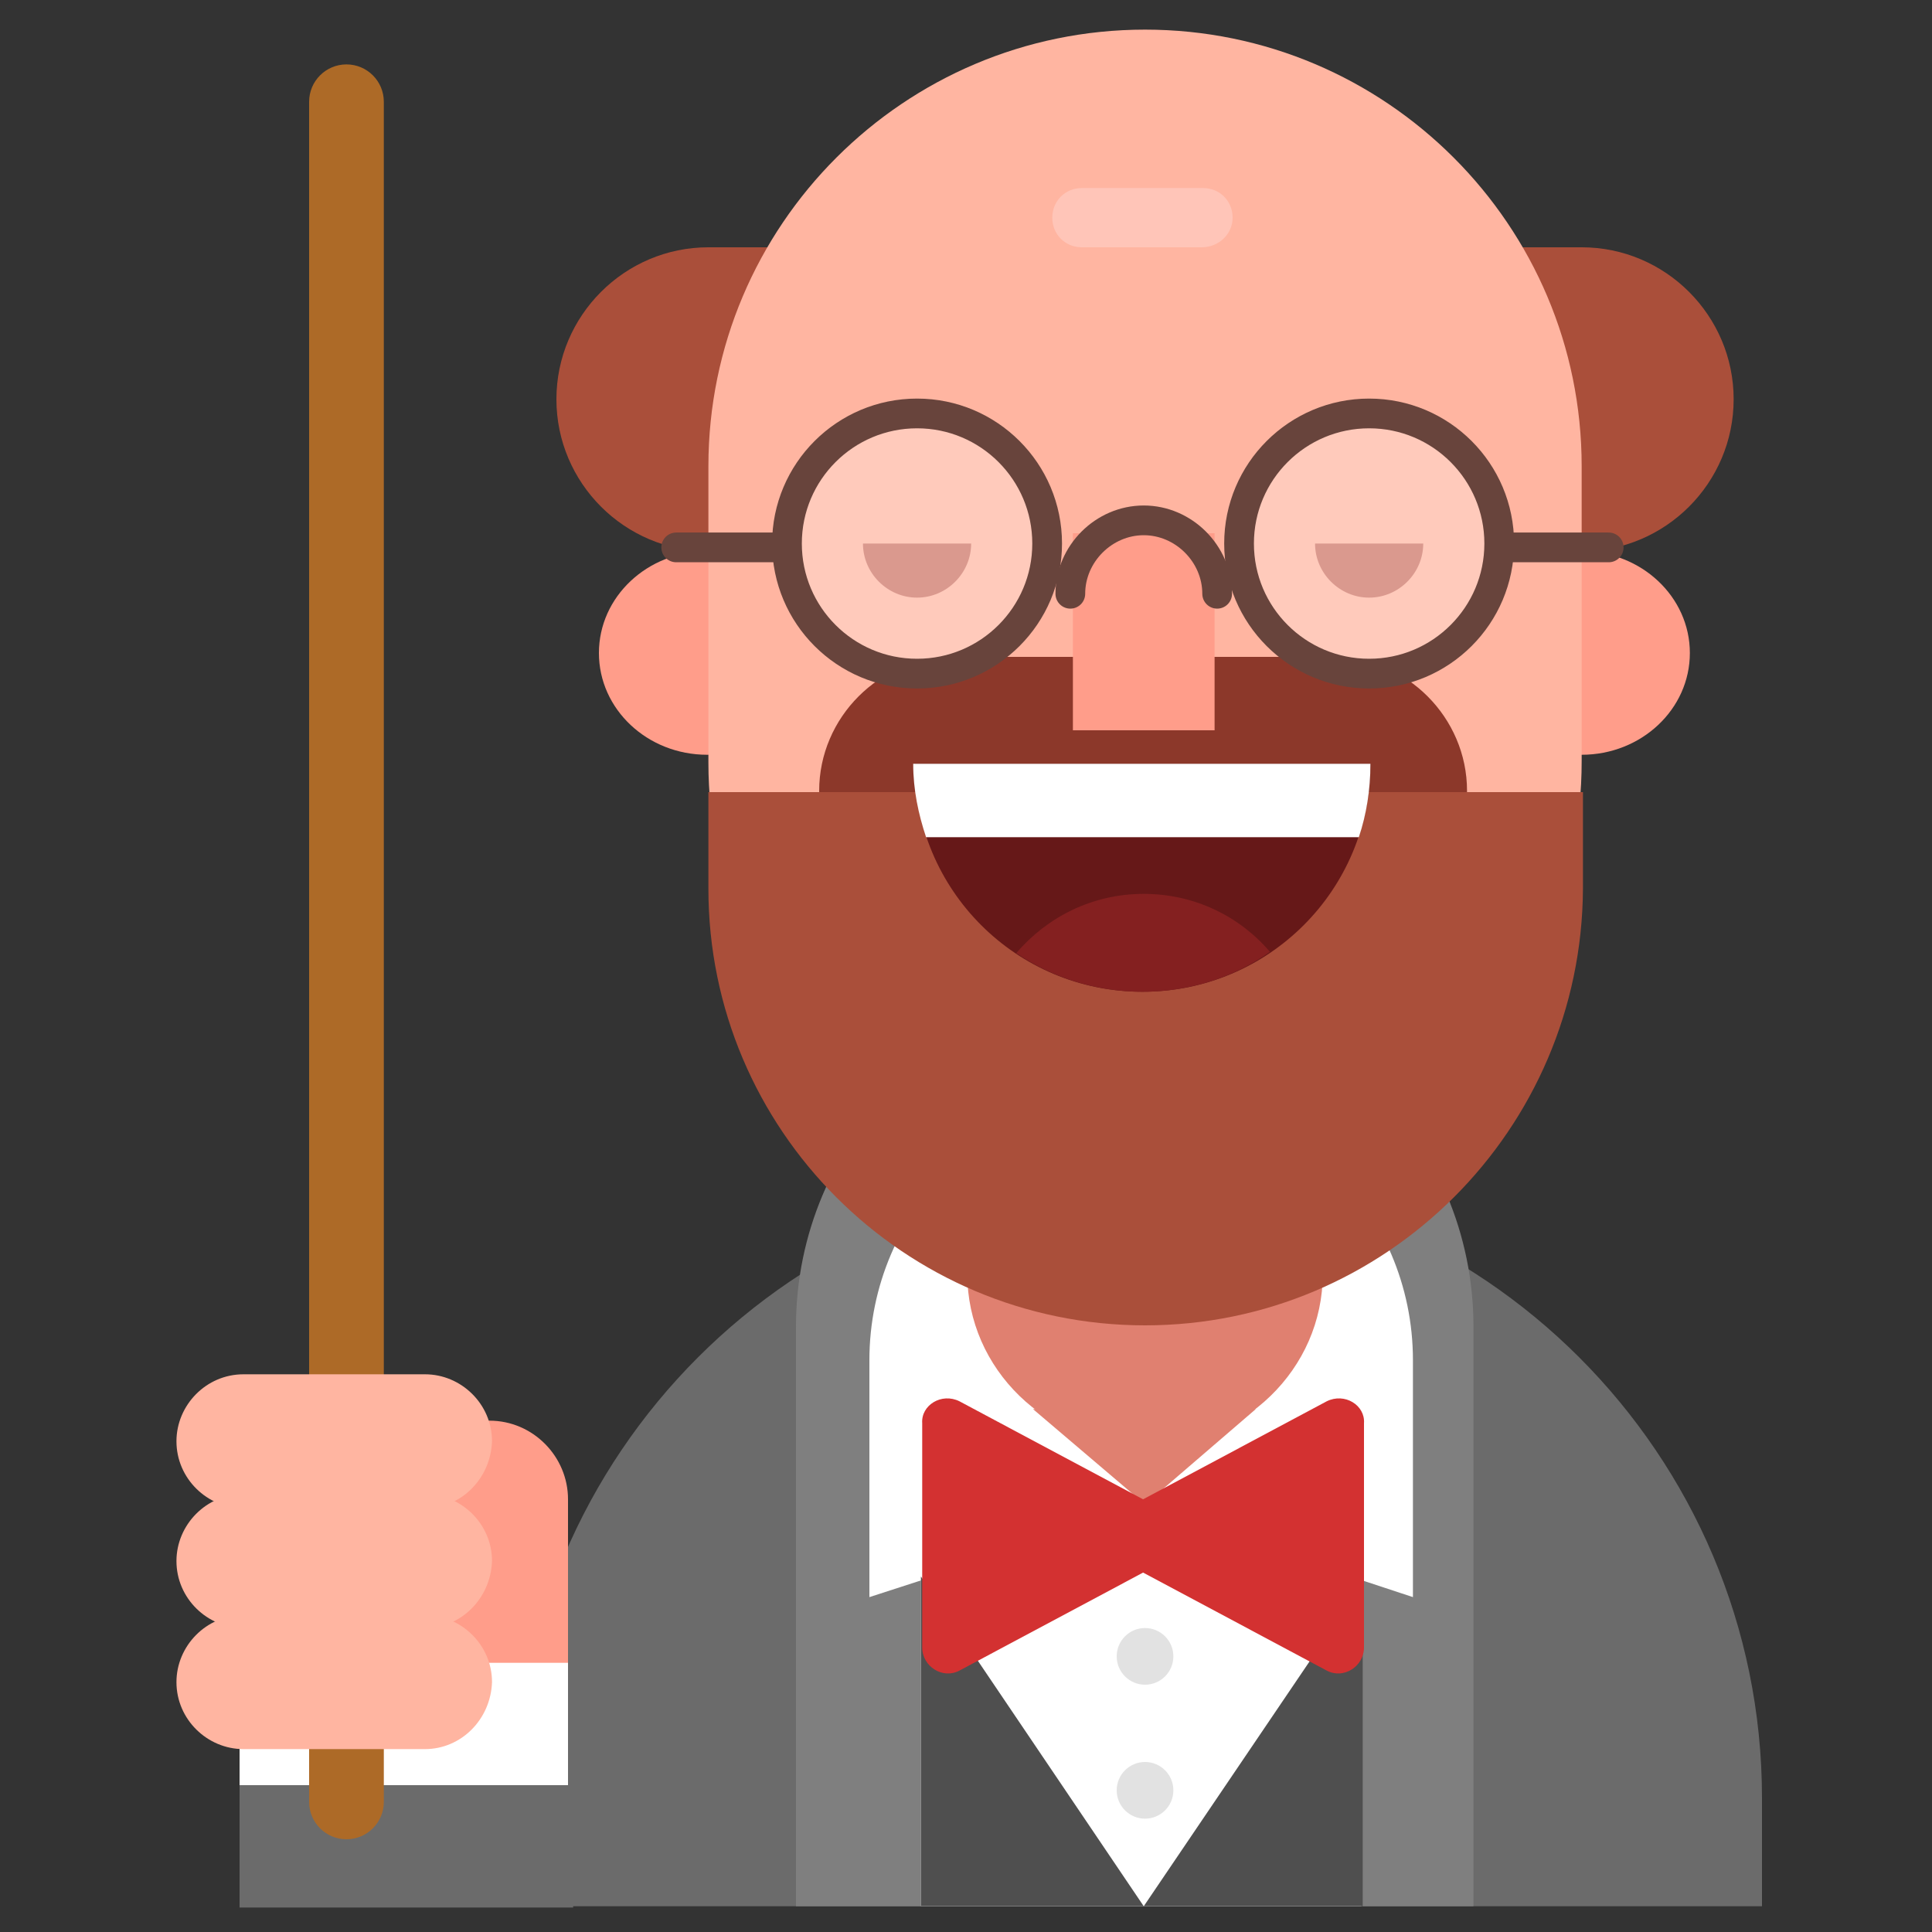 <?xml version="1.0" encoding="utf-8"?><!DOCTYPE svg PUBLIC "-//W3C//DTD SVG 1.1//EN" "http://www.w3.org/Graphics/SVG/1.1/DTD/svg11.dtd"><svg version="1.1" id="Layer_1" xmlns="http://www.w3.org/2000/svg" xmlns:xlink="http://www.w3.org/1999/xlink" x="0px" y="0px" width="150px" height="150px" viewBox="0 0 150 150" enable-background="new 0 0 150 150" xml:space="preserve"><rect x="0" y="0" width="150" height="150" fill="#333333" stroke="none"/><path fill="#6B6B6B" d="M40,148v-8.4c0-26.7,21.7-48.4,48.4-48.4h0c26.7,0,48.4,21.7,48.4,48.4v8.4"/><path fill="#7F7F7F" d="M61.8,148v-45c0-14.5,11.8-26.3,26.3-26.3h0c14.5,0,26.3,11.8,26.3,26.3v45"/><path fill="#AA4F3A" d="M122.8,42.8H55c-6.5,0-11.8-5.3-11.8-11.8v0c0-6.5,5.3-11.8,11.8-11.8h67.8c6.5,0,11.8,5.3,11.8,11.8v0	C134.6,37.5,129.3,42.8,122.8,42.8z"/><g><ellipse fill="#FF9D8A" cx="54.9" cy="50.7" rx="8.4" ry="7.9"/></g><path fill="#FFFFFF" d="M109.7,124v-18.4c0-11.6-9.5-21.1-21.1-21.1h0c-11.6,0-21.1,9.5-21.1,21.1V124l21.3-6.9L109.7,124z"/><path fill="#E08070" d="M88.9,69.5c-7.6,0-13.8,6-13.8,13.4v16c0,7.4,6.2,13.4,13.8,13.4s13.8-6,13.8-13.4v-16	C102.6,75.6,96.4,69.5,88.9,69.5z"/><polygon fill="#E08070" points="97.5,109.4 88.9,116.8 80.2,109.4"/><g><ellipse fill="#FF9D8A" cx="122.8" cy="50.7" rx="8.4" ry="7.9"/></g><g><path fill="#FFB5A1" d="M88.9,93.1L88.9,93.1c-18.7,0-33.9-15.2-33.9-33.9V36.2c0-18.7,15.2-33.9,33.9-33.9h0 c18.7,0,33.9,15.2,33.9,33.9v22.9C122.8,77.9,107.6,93.1,88.9,93.1z"/></g><path fill="#8C382A" d="M103.5,71.8H74c-5.7,0-10.4-4.7-10.4-10.4v0C63.6,55.7,68.3,51,74,51h29.5c5.7,0,10.4,4.7,10.4,10.4v0	C114,67.1,109.3,71.8,103.5,71.8z"/><path fill="#AA4F3A" d="M88.9,102.9L88.9,102.9c-18.7,0-33.9-15.2-33.9-33.9v-7.5h67.9v7.5C122.8,87.7,107.6,102.9,88.9,102.9z"/><g><rect x="83.3" y="41.4" fill="#FF9D8A" width="11" height="15.3"/></g><g><path fill="#CC7262" d="M75.4,42.2c0,2.3-1.9,4.2-4.2,4.2S67,44.5,67,42.2"/></g><g><path fill="#CC7262" d="M110.5,42.2c0,2.3-1.9,4.2-4.2,4.2c-2.3,0-4.2-1.9-4.2-4.2"/></g><path fill="#FFC5B8" d="M93.3,19.2H84c-1.3,0-2.3-1-2.3-2.3v0c0-1.3,1-2.3,2.3-2.3h9.4c1.3,0,2.3,1,2.3,2.3v0	C95.7,18.2,94.6,19.2,93.3,19.2z"/><rect x="71.5" y="116.8" fill="#FFFFFF" width="34.2" height="31.2"/><polygon fill="#4F4F4F" points="71.5,122.4 88.8,148 105.8,122.9 105.8,148 71.5,148"/><g><path fill="#661818" d="M106.4,59.3c0,9.8-7.9,17.7-17.7,17.7l0,0c-9.8,0-17.7-7.9-17.7-17.7H106.4z"/></g><g><path fill="#FFFFFF" d="M71.9,65h33.6c0.6-1.8,0.9-3.7,0.9-5.7H70.9C70.9,61.3,71.3,63.2,71.9,65z"/></g><g><path fill="#842020" d="M98.6,73.9c-2.4-2.8-5.9-4.5-9.8-4.5l0,0c-4,0-7.5,1.8-9.9,4.6c2.8,1.9,6.2,3,9.8,3 C92.3,77,95.8,75.9,98.6,73.9z"/></g><path fill="#D33131" d="M74.5,108.8l16.3,8.7c1.4,0.8,1.4,2.8,0,3.5l-16.3,8.7c-1.3,0.7-2.9-0.3-2.9-1.8v-17.4	C71.5,109.1,73.1,108.1,74.5,108.8z"/><path fill="#D33131" d="M103,108.8l-16.3,8.7c-1.4,0.8-1.4,2.8,0,3.5l16.3,8.7c1.3,0.7,2.9-0.3,2.9-1.8v-17.4	C106,109.1,104.4,108.1,103,108.8z"/><circle fill="#E2E2E2" cx="88.9" cy="128.6" r="2.2"/><circle fill="#E2E2E2" cx="88.9" cy="139" r="2.2"/><circle opacity="0.28" fill="#FFFFFF" cx="71.2" cy="42.2" r="10.2"/><path fill="none" stroke="#68443C" stroke-width="2.308" stroke-linecap="round" stroke-linejoin="round" stroke-miterlimit="10" d="M83.1,46.1c0-3.1,2.6-5.7,5.7-5.7h0c3.1,0,5.7,2.6,5.7,5.7"/><circle fill="none" stroke="#68443C" stroke-width="2.308" stroke-linecap="round" stroke-linejoin="round" stroke-miterlimit="10" cx="71.2" cy="42.2" r="10.1"/><circle opacity="0.28" fill="#FFFFFF" cx="106.3" cy="42.2" r="10.2"/><circle fill="none" stroke="#68443C" stroke-width="2.308" stroke-linecap="round" stroke-linejoin="round" stroke-miterlimit="10" cx="106.3" cy="42.2" r="10.1"/><line fill="none" stroke="#68443C" stroke-width="2.308" stroke-linecap="round" stroke-linejoin="round" stroke-miterlimit="10" x1="52.5" y1="42.5" x2="60.4" y2="42.5"/><line fill="none" stroke="#68443C" stroke-width="2.308" stroke-linecap="round" stroke-linejoin="round" stroke-miterlimit="10" x1="117" y1="42.5" x2="124.9" y2="42.5"/><rect x="18.6" y="116.6" fill="#FF9D8A" width="25.5" height="31.3"/><rect x="18.6" y="138.6" fill="#6B6B6B" width="25.9" height="9.5"/><rect x="18.6" y="129.1" fill="#FFFFFF" width="25.5" height="9.5"/><path fill="#AD6A27" d="M26.9,142.8L26.9,142.8c-1.6,0-2.9-1.3-2.9-2.9V7.9C24,6.3,25.3,5,26.9,5h0c1.6,0,2.9,1.3,2.9,2.9v132	C29.8,141.5,28.5,142.8,26.9,142.8z"/><path fill="#FFB5A1" d="M33,135.8H18.9c-2.8,0-5.2-2.3-5.2-5.2l0,0c0-2.8,2.3-5.2,5.2-5.2H33c2.8,0,5.2,2.3,5.2,5.2l0,0	C38.1,133.5,35.8,135.8,33,135.8z"/><path fill="#FF9D8A" d="M38,123h-0.5c-3.4,0-6.1-2.8-6.1-6.1v-0.5c0-3.4,2.8-6.1,6.1-6.1H38c3.4,0,6.1,2.8,6.1,6.1v0.5	C44.1,120.2,41.3,123,38,123z"/><path fill="#FFB5A1" d="M33,117.1H18.9c-2.8,0-5.2-2.3-5.2-5.2v0c0-2.8,2.3-5.2,5.2-5.2H33c2.8,0,5.2,2.3,5.2,5.2v0	C38.1,114.8,35.8,117.1,33,117.1z"/><path fill="#FFB5A1" d="M33,126.4H18.9c-2.8,0-5.2-2.3-5.2-5.2v0c0-2.8,2.3-5.2,5.2-5.2H33c2.8,0,5.2,2.3,5.2,5.2v0	C38.1,124.1,35.8,126.4,33,126.4z"/></svg>